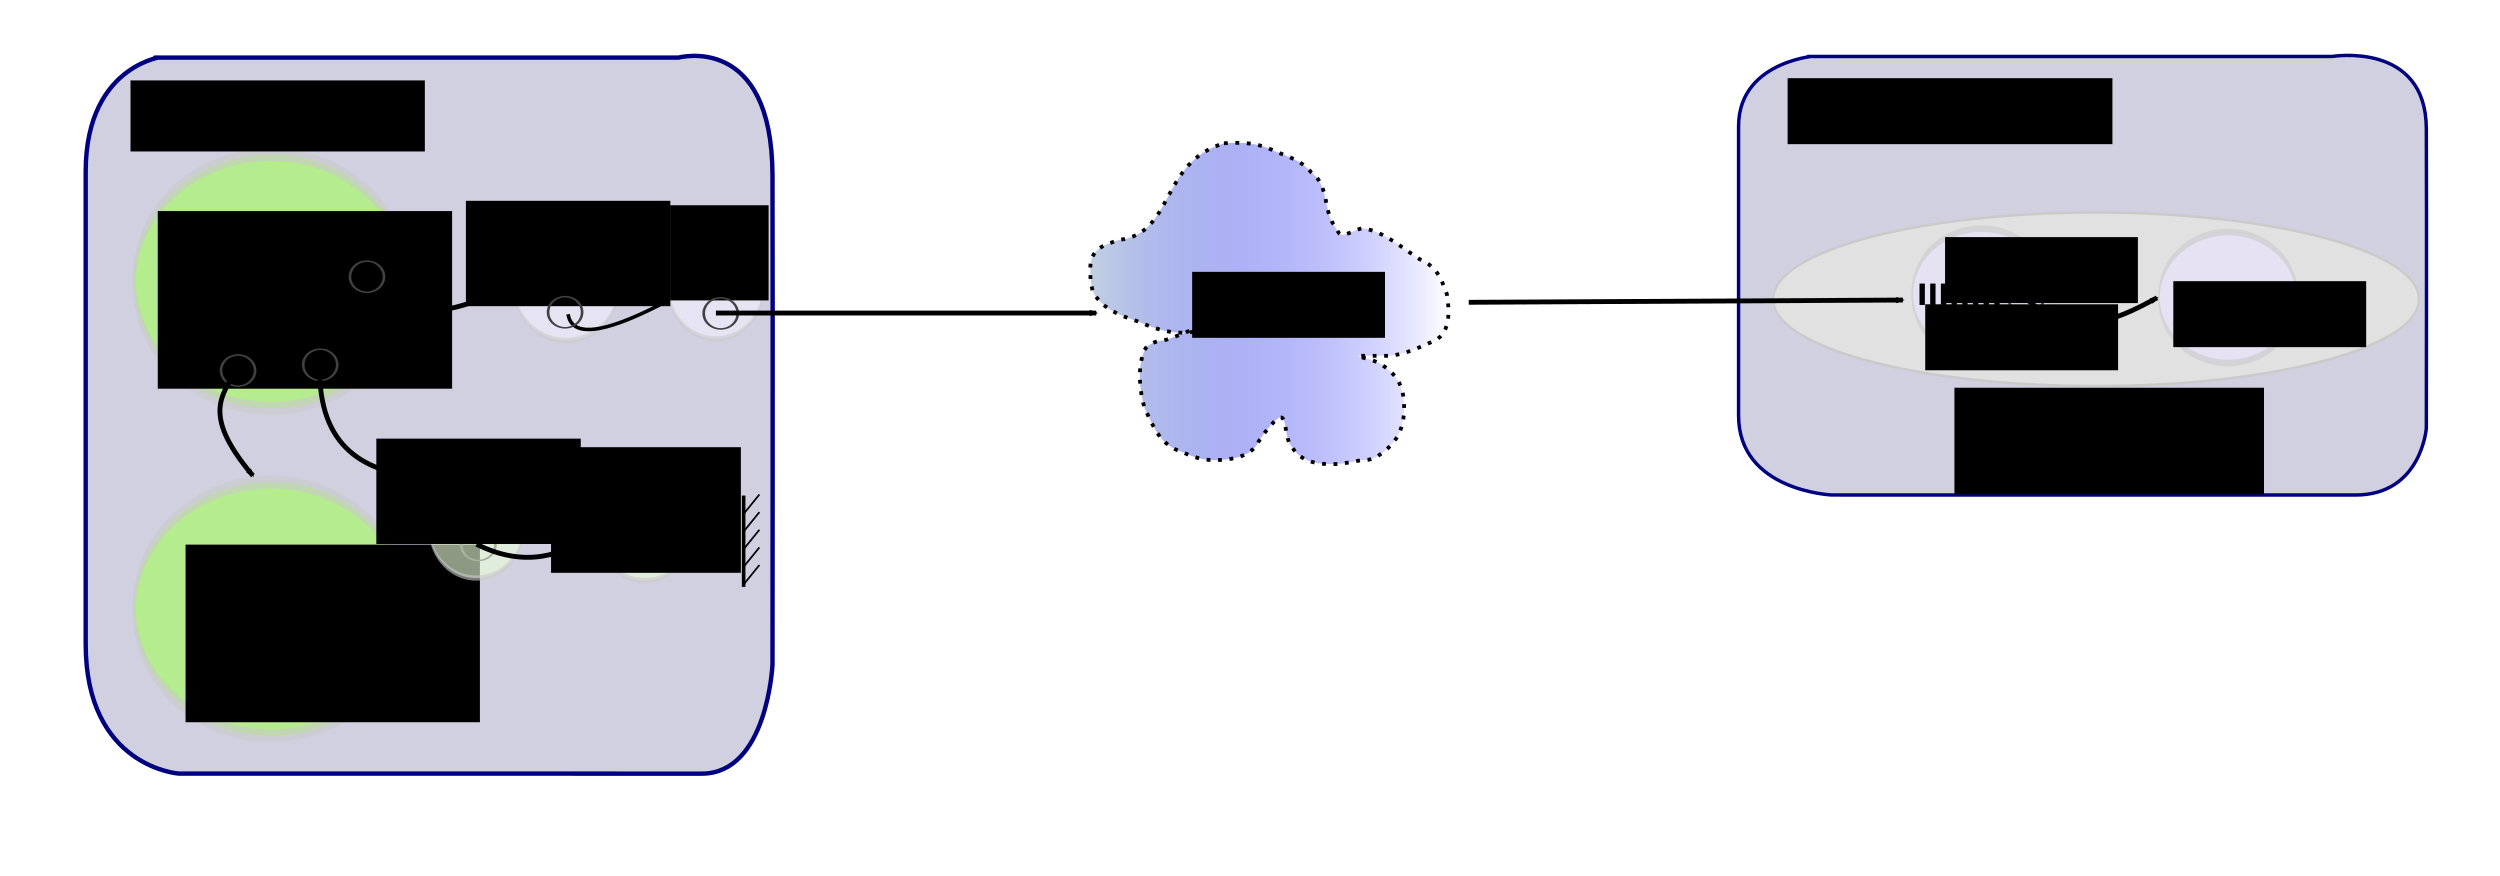<?xml version="1.0" encoding="UTF-8" standalone="no"?>
<!-- Created with Inkscape (http://www.inkscape.org/) -->
<svg
   xmlns:dc="http://purl.org/dc/elements/1.1/"
   xmlns:cc="http://web.resource.org/cc/"
   xmlns:rdf="http://www.w3.org/1999/02/22-rdf-syntax-ns#"
   xmlns:svg="http://www.w3.org/2000/svg"
   xmlns="http://www.w3.org/2000/svg"
   xmlns:xlink="http://www.w3.org/1999/xlink"
   xmlns:sodipodi="http://sodipodi.sourceforge.net/DTD/sodipodi-0.dtd"
   xmlns:inkscape="http://www.inkscape.org/namespaces/inkscape"
   version="1.0"
   width="696.692"
   height="244.144"
   id="svg2"
   sodipodi:version="0.32"
   inkscape:version="0.45.1"
   inkscape:output_extension="org.inkscape.output.svg.inkscape"
   sodipodi:docbase="/auto/sea/u/sea/0/user/vjuresch/workspace/ProActive/doc-src/images"
   sodipodi:docname="automaticContinuation2.svg"
   inkscape:export-filename="/auto/sea/u/sea/0/user/vjuresch/workspace/ProActive/doc-src/images/automaticContinuation2.png"
   inkscape:export-xdpi="90"
   inkscape:export-ydpi="90">
  <sodipodi:namedview
     inkscape:window-height="938"
     inkscape:window-width="1272"
     inkscape:pageshadow="2"
     inkscape:pageopacity="0.0"
     guidetolerance="10.0"
     gridtolerance="10.0"
     objecttolerance="10.0"
     borderopacity="1.0"
     bordercolor="#666666"
     pagecolor="#ffffff"
     id="base"
     inkscape:zoom="5.6568544"
     inkscape:cx="161.1474"
     inkscape:cy="76.363928"
     inkscape:window-x="0"
     inkscape:window-y="0"
     inkscape:current-layer="svg2"
     height="188px"
     width="679.622px" />
  <defs
     id="defs4">
    <marker
       inkscape:stockid="Arrow2Mstart"
       orient="auto"
       refY="0"
       refX="0"
       id="marker11057"
       style="overflow:visible">
      <path
         id="path10882"
         style="font-size:12px;fill-rule:evenodd;stroke-width:0.625;stroke-linejoin:round"
         d="M 8.719,4.034 L -2.207,0.016 L 8.719,-4.002 C 6.973,-1.63 6.983,1.616 8.719,4.034 z "
         transform="scale(0.6,0.6)" />
    </marker>
    <marker
       inkscape:stockid="Arrow1Lstart"
       orient="auto"
       refY="0"
       refX="0"
       id="marker11054"
       style="overflow:visible">
      <path
         id="path10858"
         d="M 0,0 L 5,-5 L -12.5,0 L 5,5 L 0,0 z "
         style="fill-rule:evenodd;stroke:#000000;stroke-width:1pt;marker-start:none"
         transform="matrix(0.8,0,0,0.8,10,0)" />
    </marker>
    <marker
       inkscape:stockid="Arrow1Lend"
       orient="auto"
       refY="0"
       refX="0"
       id="marker11051"
       style="overflow:visible">
      <path
         id="path10861"
         d="M 0,0 L 5,-5 L -12.5,0 L 5,5 L 0,0 z "
         style="fill-rule:evenodd;stroke:#000000;stroke-width:1pt;marker-start:none"
         transform="matrix(-0.8,0,0,-0.8,-10,0)" />
    </marker>
    <marker
       refX="0"
       refY="0"
       orient="auto"
       style="overflow:visible"
       id="Arrow1Lend">
      <path
         d="M 0,0 L 5,-5 L -12.5,0 L 5,5 L 0,0 z "
         transform="matrix(-0.8,0,0,-0.8,-10,0)"
         style="fill-rule:evenodd;stroke:#000000;stroke-width:1pt;marker-start:none"
         id="path7152" />
    </marker>
    <marker
       refX="0"
       refY="0"
       orient="auto"
       style="overflow:visible"
       id="Arrow1Lstart">
      <path
         d="M 0,0 L 5,-5 L -12.5,0 L 5,5 L 0,0 z "
         transform="matrix(0.8,0,0,0.8,10,0)"
         style="fill-rule:evenodd;stroke:#000000;stroke-width:1pt;marker-start:none"
         id="path7149" />
    </marker>
    <marker
       refX="0"
       refY="0"
       orient="auto"
       style="overflow:visible"
       id="Arrow2Mend">
      <path
         d="M 8.719,4.034 L -2.207,0.016 L 8.719,-4.002 C 6.973,-1.63 6.983,1.616 8.719,4.034 z "
         transform="scale(-0.6,-0.6)"
         style="font-size:12px;fill-rule:evenodd;stroke-width:0.625;stroke-linejoin:round"
         id="path7176" />
    </marker>
    <marker
       refX="0"
       refY="0"
       orient="auto"
       style="overflow:visible"
       id="Arrow2Mstart">
      <path
         d="M 8.719,4.034 L -2.207,0.016 L 8.719,-4.002 C 6.973,-1.63 6.983,1.616 8.719,4.034 z "
         transform="scale(0.6,0.6)"
         style="font-size:12px;fill-rule:evenodd;stroke-width:0.625;stroke-linejoin:round"
         id="path7173" />
    </marker>
    <linearGradient
       id="linearGradient19531">
      <stop
         style="stop-color:#7139db;stop-opacity:1"
         offset="0"
         id="stop19533" />
      <stop
         style="stop-color:#000000;stop-opacity:0"
         offset="1"
         id="stop19535" />
    </linearGradient>
    <linearGradient
       id="linearGradient19525">
      <stop
         style="stop-color:#475ad2;stop-opacity:1"
         offset="0"
         id="stop19527" />
      <stop
         style="stop-color:#f24a01;stop-opacity:0"
         offset="1"
         id="stop19529" />
    </linearGradient>
    <linearGradient
       id="linearGradient15288">
      <stop
         style="stop-color:#144483;stop-opacity:1"
         offset="0"
         id="stop15290" />
      <stop
         style="stop-color:#0000ff;stop-opacity:0"
         offset="1"
         id="stop15292" />
    </linearGradient>
    <linearGradient
       id="linearGradient15282">
      <stop
         style="stop-color:#144483;stop-opacity:1"
         offset="0"
         id="stop15284" />
      <stop
         style="stop-color:#0000ff;stop-opacity:0"
         offset="1"
         id="stop15286" />
    </linearGradient>
    <linearGradient
       id="linearGradient14285">
      <stop
         style="stop-color:#cbcbff;stop-opacity:1"
         offset="0"
         id="stop14287" />
      <stop
         style="stop-color:#0000dc;stop-opacity:0"
         offset="1"
         id="stop14289" />
    </linearGradient>
    <linearGradient
       id="linearGradient14279">
      <stop
         style="stop-color:#144483;stop-opacity:1"
         offset="0"
         id="stop14281" />
      <stop
         style="stop-color:#0000ff;stop-opacity:0"
         offset="1"
         id="stop14283" />
    </linearGradient>
    <linearGradient
       id="linearGradient12315">
      <stop
         style="stop-color:#0000dc;stop-opacity:1"
         offset="0"
         id="stop12317" />
      <stop
         style="stop-color:#0000dc;stop-opacity:0"
         offset="1"
         id="stop12319" />
    </linearGradient>
    <linearGradient
       id="linearGradient11338">
      <stop
         style="stop-color:#0000dc;stop-opacity:1"
         offset="0"
         id="stop11340" />
      <stop
         style="stop-color:#0000dc;stop-opacity:0"
         offset="1"
         id="stop11342" />
    </linearGradient>
    <linearGradient
       id="linearGradient9308">
      <stop
         style="stop-color:#c25e69;stop-opacity:1"
         offset="0"
         id="stop9310" />
      <stop
         style="stop-color:#0000dc;stop-opacity:0"
         offset="1"
         id="stop9312" />
    </linearGradient>
    <linearGradient
       id="linearGradient8331">
      <stop
         style="stop-color:#5e47eb;stop-opacity:1"
         offset="0"
         id="stop8333" />
      <stop
         style="stop-color:#ff7f2a;stop-opacity:0"
         offset="1"
         id="stop8335" />
    </linearGradient>
    <marker
       refX="0"
       refY="0"
       orient="auto"
       style="overflow:visible"
       id="Arrow2Lend">
      <path
         d="M 8.719,4.034 L -2.207,0.016 L 8.719,-4.002 C 6.973,-1.63 6.983,1.616 8.719,4.034 z "
         transform="matrix(-1.1,0,0,-1.1,-1.1,0)"
         style="font-size:12px;fill-rule:evenodd;stroke-width:0.625;stroke-linejoin:round"
         id="path7170" />
    </marker>
    <marker
       refX="0"
       refY="0"
       orient="auto"
       style="overflow:visible"
       id="Arrow2Lstart">
      <path
         d="M 8.719,4.034 L -2.207,0.016 L 8.719,-4.002 C 6.973,-1.63 6.983,1.616 8.719,4.034 z "
         transform="matrix(1.1,0,0,1.1,1.1,0)"
         style="font-size:12px;fill-rule:evenodd;stroke-width:0.625;stroke-linejoin:round"
         id="path7167" />
    </marker>
    <linearGradient
       id="linearGradient3134">
      <stop
         style="stop-color:#c3d1e2;stop-opacity:1;"
         offset="0"
         id="stop3136" />
      <stop
         style="stop-color:#0000ff;stop-opacity:0"
         offset="1"
         id="stop3138" />
    </linearGradient>
    <linearGradient
       x1="133.786"
       y1="179.505"
       x2="357.643"
       y2="179.505"
       id="linearGradient9369"
       xlink:href="#linearGradient9308"
       gradientUnits="userSpaceOnUse"
       gradientTransform="matrix(0.453,0,0,0.515,497.911,179.739)"
       spreadMethod="pad" />
    <linearGradient
       x1="275.764"
       y1="926.648"
       x2="518.521"
       y2="926.648"
       id="linearGradient9371"
       xlink:href="#linearGradient9308"
       gradientUnits="userSpaceOnUse"
       gradientTransform="matrix(0.453,0,0,0.515,429.317,-204.696)" />
    <linearGradient
       x1="133.786"
       y1="179.505"
       x2="357.643"
       y2="179.505"
       id="linearGradient9374"
       xlink:href="#linearGradient9308"
       gradientUnits="userSpaceOnUse"
       gradientTransform="matrix(0.453,0,0,0.515,491.398,16.982)"
       spreadMethod="pad" />
    <linearGradient
       x1="461.479"
       y1="709.505"
       x2="704.236"
       y2="709.505"
       id="linearGradient9376"
       xlink:href="#linearGradient9308"
       gradientUnits="userSpaceOnUse"
       gradientTransform="matrix(0.453,0,0,0.515,338.678,-255.724)" />
    <linearGradient
       x1="133.786"
       y1="179.505"
       x2="357.643"
       y2="179.505"
       id="linearGradient9379"
       xlink:href="#linearGradient9308"
       gradientUnits="userSpaceOnUse"
       gradientTransform="matrix(0.453,0,0,0.515,499.962,345.499)"
       spreadMethod="pad" />
    <linearGradient
       x1="50.05"
       y1="712.362"
       x2="292.807"
       y2="712.362"
       id="linearGradient9381"
       xlink:href="#linearGradient9308"
       gradientUnits="userSpaceOnUse"
       gradientTransform="matrix(0.453,0,0,0.515,533.612,71.322)" />
    <linearGradient
       x1="232.907"
       y1="443.791"
       x2="475.664"
       y2="443.791"
       id="linearGradient9384"
       xlink:href="#linearGradient8331"
       gradientUnits="userSpaceOnUse"
       gradientTransform="matrix(0.453,0,0,0.515,179.281,71.292)" />
    <linearGradient
       x1="133.786"
       y1="179.505"
       x2="357.643"
       y2="179.505"
       id="linearGradient9387"
       xlink:href="#linearGradient3134"
       gradientUnits="userSpaceOnUse"
       gradientTransform="matrix(0.453,0,0,0.515,23.932,80.577)" />
    <linearGradient
       x1="133.786"
       y1="179.505"
       x2="357.643"
       y2="179.505"
       id="linearGradient9390"
       xlink:href="#linearGradient3134"
       gradientUnits="userSpaceOnUse"
       gradientTransform="matrix(0.453,0,0,0.515,29.528,279.842)" />
    <linearGradient
       x1="119.957"
       y1="201.511"
       x2="230.515"
       y2="201.511"
       id="linearGradient11344"
       xlink:href="#linearGradient11338"
       gradientUnits="userSpaceOnUse"
       gradientTransform="translate(-40,-28.571)" />
    <linearGradient
       x1="85.553"
       y1="372.204"
       x2="196.111"
       y2="372.204"
       id="linearGradient12321"
       xlink:href="#linearGradient12315"
       gradientUnits="userSpaceOnUse" />
    <linearGradient
       x1="133.786"
       y1="179.505"
       x2="357.643"
       y2="179.505"
       id="linearGradient15346"
       xlink:href="#linearGradient15288"
       gradientUnits="userSpaceOnUse"
       gradientTransform="matrix(0.759,0,0,1.092,140.682,202.213)"
       spreadMethod="pad" />
    <linearGradient
       x1="119.957"
       y1="201.511"
       x2="230.515"
       y2="201.511"
       id="linearGradient15348"
       xlink:href="#linearGradient14285"
       gradientUnits="userSpaceOnUse"
       gradientTransform="matrix(1.677,0,0,2.123,33.497,-29.496)" />
    <linearGradient
       x1="133.786"
       y1="179.505"
       x2="357.643"
       y2="179.505"
       id="linearGradient15350"
       xlink:href="#linearGradient14279"
       gradientUnits="userSpaceOnUse"
       gradientTransform="matrix(0.623,0,0,0.845,195.419,-44.791)"
       spreadMethod="pad" />
    <linearGradient
       x1="119.957"
       y1="201.511"
       x2="230.515"
       y2="201.511"
       id="linearGradient15352"
       xlink:href="#linearGradient14285"
       gradientUnits="userSpaceOnUse"
       gradientTransform="matrix(1.375,0,0,1.642,107.49,-224.001)" />
    <linearGradient
       x1="133.786"
       y1="179.505"
       x2="357.643"
       y2="179.505"
       id="linearGradient17443"
       xlink:href="#linearGradient15288"
       gradientUnits="userSpaceOnUse"
       gradientTransform="matrix(0.759,0,0,1.092,140.682,202.213)"
       spreadMethod="pad" />
    <linearGradient
       x1="119.957"
       y1="201.511"
       x2="230.515"
       y2="201.511"
       id="linearGradient17445"
       xlink:href="#linearGradient14285"
       gradientUnits="userSpaceOnUse"
       gradientTransform="matrix(1.677,0,0,2.123,33.497,-29.496)" />
    <linearGradient
       x1="133.786"
       y1="179.505"
       x2="357.643"
       y2="179.505"
       id="linearGradient17447"
       xlink:href="#linearGradient14279"
       gradientUnits="userSpaceOnUse"
       gradientTransform="matrix(0.623,0,0,0.845,195.419,-44.791)"
       spreadMethod="pad" />
    <linearGradient
       x1="119.957"
       y1="201.511"
       x2="230.515"
       y2="201.511"
       id="linearGradient17449"
       xlink:href="#linearGradient14285"
       gradientUnits="userSpaceOnUse"
       gradientTransform="matrix(1.375,0,0,1.642,107.49,-224.001)" />
    <linearGradient
       x1="133.786"
       y1="179.505"
       x2="357.643"
       y2="179.505"
       id="linearGradient17477"
       xlink:href="#linearGradient15288"
       gradientUnits="userSpaceOnUse"
       gradientTransform="matrix(0.759,0,0,1.092,140.682,202.213)"
       spreadMethod="pad" />
    <linearGradient
       x1="119.957"
       y1="201.511"
       x2="230.515"
       y2="201.511"
       id="linearGradient17479"
       xlink:href="#linearGradient14285"
       gradientUnits="userSpaceOnUse"
       gradientTransform="matrix(1.677,0,0,2.123,33.497,-29.496)" />
    <linearGradient
       x1="133.786"
       y1="179.505"
       x2="357.643"
       y2="179.505"
       id="linearGradient17481"
       xlink:href="#linearGradient14279"
       gradientUnits="userSpaceOnUse"
       gradientTransform="matrix(0.623,0,0,0.845,195.419,-44.791)"
       spreadMethod="pad" />
    <linearGradient
       x1="119.957"
       y1="201.511"
       x2="230.515"
       y2="201.511"
       id="linearGradient17483"
       xlink:href="#linearGradient14285"
       gradientUnits="userSpaceOnUse"
       gradientTransform="matrix(1.375,0,0,1.642,107.49,-224.001)" />
    <linearGradient
       x1="133.786"
       y1="179.505"
       x2="357.643"
       y2="179.505"
       id="linearGradient18480"
       xlink:href="#linearGradient15288"
       gradientUnits="userSpaceOnUse"
       gradientTransform="matrix(0.759,0,0,1.092,140.682,202.213)"
       spreadMethod="pad" />
    <linearGradient
       x1="119.957"
       y1="201.511"
       x2="230.515"
       y2="201.511"
       id="linearGradient18482"
       xlink:href="#linearGradient14285"
       gradientUnits="userSpaceOnUse"
       gradientTransform="matrix(1.677,0,0,2.123,33.497,-29.496)" />
    <linearGradient
       x1="133.786"
       y1="179.505"
       x2="357.643"
       y2="179.505"
       id="linearGradient18484"
       xlink:href="#linearGradient14279"
       gradientUnits="userSpaceOnUse"
       gradientTransform="matrix(0.623,0,0,0.845,195.419,-44.791)"
       spreadMethod="pad" />
    <linearGradient
       x1="119.957"
       y1="201.511"
       x2="230.515"
       y2="201.511"
       id="linearGradient18486"
       xlink:href="#linearGradient14285"
       gradientUnits="userSpaceOnUse"
       gradientTransform="matrix(1.375,0,0,1.642,107.49,-224.001)" />
    <linearGradient
       x1="133.786"
       y1="179.505"
       x2="357.643"
       y2="179.505"
       id="linearGradient18514"
       xlink:href="#linearGradient15288"
       gradientUnits="userSpaceOnUse"
       gradientTransform="matrix(0.759,0,0,1.092,140.682,202.213)"
       spreadMethod="pad" />
    <linearGradient
       x1="119.957"
       y1="201.511"
       x2="230.515"
       y2="201.511"
       id="linearGradient18516"
       xlink:href="#linearGradient14285"
       gradientUnits="userSpaceOnUse"
       gradientTransform="matrix(1.677,0,0,2.123,33.497,-29.496)" />
    <linearGradient
       x1="133.786"
       y1="179.505"
       x2="357.643"
       y2="179.505"
       id="linearGradient18518"
       xlink:href="#linearGradient14279"
       gradientUnits="userSpaceOnUse"
       gradientTransform="matrix(0.623,0,0,0.845,195.419,-44.791)"
       spreadMethod="pad" />
    <linearGradient
       x1="119.957"
       y1="201.511"
       x2="230.515"
       y2="201.511"
       id="linearGradient18520"
       xlink:href="#linearGradient14285"
       gradientUnits="userSpaceOnUse"
       gradientTransform="matrix(1.375,0,0,1.642,107.49,-224.001)" />
    <linearGradient
       x1="133.786"
       y1="179.505"
       x2="357.643"
       y2="179.505"
       id="linearGradient18548"
       xlink:href="#linearGradient15288"
       gradientUnits="userSpaceOnUse"
       gradientTransform="matrix(0.759,0,0,1.092,140.682,202.213)"
       spreadMethod="pad" />
    <linearGradient
       x1="119.957"
       y1="201.511"
       x2="230.515"
       y2="201.511"
       id="linearGradient18550"
       xlink:href="#linearGradient14285"
       gradientUnits="userSpaceOnUse"
       gradientTransform="matrix(1.677,0,0,2.123,33.497,-29.496)" />
    <linearGradient
       x1="133.786"
       y1="179.505"
       x2="357.643"
       y2="179.505"
       id="linearGradient18552"
       xlink:href="#linearGradient14279"
       gradientUnits="userSpaceOnUse"
       gradientTransform="matrix(0.623,0,0,0.845,195.419,-44.791)"
       spreadMethod="pad" />
    <linearGradient
       x1="119.957"
       y1="201.511"
       x2="230.515"
       y2="201.511"
       id="linearGradient18554"
       xlink:href="#linearGradient14285"
       gradientUnits="userSpaceOnUse"
       gradientTransform="matrix(1.375,0,0,1.642,107.49,-224.001)" />
    <linearGradient
       x1="284.487"
       y1="299.641"
       x2="395.045"
       y2="299.641"
       id="linearGradient19537"
       xlink:href="#linearGradient19531"
       gradientUnits="userSpaceOnUse" />
    <linearGradient
       inkscape:collect="always"
       xlink:href="#linearGradient3134"
       id="linearGradient5697"
       gradientUnits="userSpaceOnUse"
       gradientTransform="translate(4.243,2.7728426e-7)"
       x1="299.87"
       y1="248.829"
       x2="400.77"
       y2="248.829" />
    <linearGradient
       inkscape:collect="always"
       xlink:href="#linearGradient3134"
       id="linearGradient2939"
       gradientUnits="userSpaceOnUse"
       gradientTransform="translate(4.243,2.7728426e-7)"
       x1="299.87"
       y1="248.829"
       x2="400.77"
       y2="248.829" />
  </defs>
  <g
     id="g14180"
     transform="matrix(1.048,0,0,1.078,76.802,-240.189)" />
  <g
     id="g2850"
     transform="translate(12.213,-1.324)">
    <g
       transform="translate(4.243,-4.243)"
       id="g11042">
      <path
         sodipodi:type="arc"
         style="fill:none;fill-opacity:1;fill-rule:evenodd;stroke:#414141;stroke-width:1;stroke-linecap:butt;stroke-linejoin:miter;stroke-miterlimit:4;stroke-dasharray:none;stroke-dashoffset:0;stroke-opacity:1"
         id="path7201"
         sodipodi:cx="106.06602"
         sodipodi:cy="109.19259"
         sodipodi:rx="6.3639607"
         sodipodi:ry="9.8994951"
         d="M 112.43 109.193 A 6.364 9.899 0 1 1  99.702,109.193 A 6.364 9.899 0 1 1  112.43 109.193 z"
         transform="matrix(0.745,0,0,0.438,-22.536,103.309)" />
      <g
         id="g5700"
         transform="translate(-17.278,-107.769)">
        <path
           style="fill:#d0d0e0;fill-opacity:1;fill-rule:evenodd;stroke:#000080;stroke-width:0.962px;stroke-linecap:butt;stroke-linejoin:round;stroke-opacity:1"
           d="M 504.658,129.07 L 650.741,129.07 C 650.741,129.07 676.875,124.747 676.984,149.185 C 677.093,173.832 676.984,232.657 676.984,232.657 C 676.984,232.657 675.597,251.286 657.246,251.286 C 638.895,251.286 511.267,251.273 511.267,251.273 C 511.267,251.273 485.32,250.181 485.32,229.153 C 485.32,208.124 485.32,167.821 485.32,148.545 C 485.32,129.269 509.697,128.983 504.658,129.07 z "
           id="path5136"
           sodipodi:nodetypes="ccscscssc" />
        <path
           transform="matrix(0.659,0,0,0.898,212.156,218.185)"
           d="M 702.157 -23.884 A 136.472 26.87 0 1 1  429.214,-23.884 A 136.472 26.87 0 1 1  702.157 -23.884 z"
           sodipodi:ry="26.870056"
           sodipodi:rx="136.4716"
           sodipodi:cy="-23.884352"
           sodipodi:cx="565.68542"
           id="path3347"
           style="opacity:1;fill:#e1e1e1;fill-opacity:1;fill-rule:evenodd;stroke:#cacaca;stroke-width:0.8;stroke-linecap:butt;stroke-linejoin:miter;stroke-miterlimit:4;stroke-dasharray:none;stroke-dashoffset:0;stroke-opacity:1"
           sodipodi:type="arc" />
        <path
           transform="matrix(0.491,0,0,1.855,577.335,-80.625)"
           d="M 129.749 149.259 A 39.318 9.829 0 1 1  51.113,149.259 A 39.318 9.829 0 1 1  129.749 149.259 z"
           sodipodi:ry="9.829464"
           sodipodi:rx="39.317856"
           sodipodi:cy="149.25879"
           sodipodi:cx="90.431068"
           id="path3997"
           style="opacity:0.6;fill:#ebe3ff;fill-opacity:1;fill-rule:evenodd;stroke:#cacaca;stroke-width:1;stroke-linejoin:round;stroke-miterlimit:4;stroke-dasharray:none;stroke-dashoffset:0;stroke-opacity:1"
           sodipodi:type="arc" />
        <path
           sodipodi:nodetypes="cc"
           inkscape:connector-type="polyline"
           id="path8046"
           d="M 410.122,197.581 L 531.108,196.952"
           style="fill:none;fill-rule:evenodd;stroke:#000000;stroke-width:1.355px;stroke-linecap:butt;stroke-linejoin:miter;marker-end:url(#Arrow2Mend);stroke-opacity:1;display:inline" />
        <flowRoot
           transform="translate(315.854,177.961)"
           id="flowRoot15282"
           xml:space="preserve"><flowRegion
             id="flowRegion15284"><rect
               y="13.733"
               x="290.621"
               height="18.385"
               width="53.74"
               id="rect15286" /></flowRegion><flowPara
             style="font-size:10px;font-family:Aharoni CLM"
             id="flowPara15288">Worker</flowPara></flowRoot>        <flowRoot
           transform="translate(208.374,121.392)"
           id="flowRoot15290"
           xml:space="preserve"><flowRegion
             id="flowRegion15292"><rect
               y="13.733"
               x="290.621"
               height="18.385"
               width="90.51"
               id="rect15294" /></flowRegion><flowPara
             style="font-family:Aharoni CLM"
             id="flowPara15296">Remote Node</flowPara></flowRoot>        <flowRoot
           transform="translate(254.86,207.659)"
           id="flowRoot15306"
           xml:space="preserve"
           style="text-align:center;text-anchor:middle"><flowRegion
             id="flowRegion15308"><rect
               y="13.733"
               x="290.621"
               height="29.698"
               width="86.267"
               id="rect15310"
               style="text-align:center;text-anchor:middle" /></flowRegion><flowPara
             style="text-align:center;text-anchor:middle;font-family:Aharoni CLM"
             id="flowPara15312">Worker Active</flowPara><flowPara
             style="text-align:center;text-anchor:middle;font-family:Aharoni CLM"
             id="flowPara6647">Object</flowPara></flowRoot>        <path
           transform="matrix(0.491,0,0,1.855,508.597,-81.59)"
           d="M 129.749 149.259 A 39.318 9.829 0 1 1  51.113,149.259 A 39.318 9.829 0 1 1  129.749 149.259 z"
           sodipodi:ry="9.829464"
           sodipodi:rx="39.317856"
           sodipodi:cy="149.25879"
           sodipodi:cx="90.431068"
           id="path4354"
           style="opacity:0.6;fill:#ebe3ff;fill-opacity:1;fill-rule:evenodd;stroke:#cacaca;stroke-width:1;stroke-linejoin:round;stroke-miterlimit:4;stroke-dasharray:none;stroke-dashoffset:0;stroke-opacity:1"
           sodipodi:type="arc" />
        <path
           transform="matrix(0.745,0,0,0.438,486.421,148.954)"
           d="M 112.43 109.193 A 6.364 9.899 0 1 1  99.702,109.193 A 6.364 9.899 0 1 1  112.43 109.193 z"
           sodipodi:ry="9.8994951"
           sodipodi:rx="6.3639607"
           sodipodi:cy="109.19259"
           sodipodi:cx="106.06602"
           id="path18365"
           style="opacity:1;fill:none;fill-opacity:1;fill-rule:evenodd;stroke:#414141;stroke-width:1;stroke-linecap:butt;stroke-linejoin:miter;stroke-miterlimit:4;stroke-dasharray:none;stroke-dashoffset:0;stroke-opacity:1"
           sodipodi:type="arc" />
        <path
           id="path3966"
           d="M 535.146,195.339 L 559.598,195.339"
           style="fill:none;fill-rule:evenodd;stroke:#000000;stroke-width:5.955;stroke-linecap:butt;stroke-linejoin:miter;stroke-miterlimit:4;stroke-dasharray:1.489, 1.489;stroke-dashoffset:14.292;stroke-opacity:1" />
        <path
           sodipodi:nodetypes="cc"
           inkscape:connector-type="polyline"
           id="path6024"
           d="M 565.332,196.379 C 577.534,208.199 589.736,203.042 601.938,196.317"
           style="fill:none;fill-rule:evenodd;stroke:#000000;stroke-width:1.355px;stroke-linecap:butt;stroke-linejoin:miter;marker-end:url(#Arrow2Mend);stroke-opacity:1;display:inline" />
        <flowRoot
           transform="translate(252.243,165.682)"
           id="flowRoot4356"
           xml:space="preserve"><flowRegion
             id="flowRegion4358"><rect
               y="13.733"
               x="290.621"
               height="18.385"
               width="53.74"
               id="rect4360" /></flowRegion><flowPara
             style="font-size:10px;font-family:Aharoni CLM"
             id="flowPara4362">Body</flowPara><flowPara
             id="flowPara4364"
             style="font-size:10px;font-family:Aharoni CLM" /></flowRoot>        <flowRoot
           transform="translate(246.72,184.402)"
           id="flowRoot4366"
           xml:space="preserve"><flowRegion
             id="flowRegion4368"><rect
               y="13.733"
               x="290.621"
               height="18.385"
               width="53.74"
               id="rect4370" /></flowRegion><flowPara
             style="font-size:10px;font-family:Aharoni CLM"
             id="flowPara4372">Queue</flowPara><flowPara
             id="flowPara4374"
             style="font-size:10px;font-family:Aharoni CLM" /></flowRoot>      </g>
      <g
         id="g5690"
         transform="translate(-17.278,-158.681)">
        <path
           sodipodi:nodetypes="ccccscccccscccsccccccccsscccccc"
           id="path4659"
           d="M 341.91,204.179 C 346.979,203.88 351.431,203.967 355.952,206.333 C 360.191,208.115 363.181,208.741 366.214,212.256 C 369.915,214.937 369.963,219.4 371.074,223.563 C 371.763,226.31 372.96,227.323 373.775,228.948 C 374.834,231.059 378.428,227.871 380.796,227.871 C 386.776,228.903 391.469,233.345 396.458,236.486 C 401.258,238.603 402.329,241.628 404.019,246.178 C 404.744,250.553 405.186,256.739 400.779,259.101 C 396.672,260.895 392.356,263.129 387.817,263.409 C 385.116,263.409 382.416,263.409 379.716,263.409 C 377.375,263.409 384.542,264.451 386.197,266.101 C 390.756,269.207 392.067,272.553 392.138,277.947 C 392.037,283.36 390.494,287.033 386.197,290.332 C 384.192,291.831 383.336,292.485 380.256,292.485 C 379.847,292.485 375.38,293.562 373.235,293.562 C 368.52,293.788 363.32,293.139 360.813,288.716 C 358.248,286.033 360.013,277.505 355.952,281.716 C 354.027,283.636 351.985,286.396 351.091,288.178 C 348.59,291.82 343.318,292.45 339.21,292.485 C 336.15,292.485 333.102,291.595 330.568,290.332 C 324.061,288.329 322.435,283.476 319.767,277.947 C 318.37,273.039 317.736,266.656 319.767,261.794 C 320.577,260.178 323.262,259.101 325.167,259.101 C 325.55,259.101 330.298,257.351 331.108,256.947 C 334.058,255.477 335.634,256.947 330.568,256.947 C 326.034,257.135 321.734,255.434 317.606,253.717 C 312.826,252.109 308.604,250.565 305.724,246.178 C 304.906,244.546 304.644,242.234 304.644,239.178 C 304.715,233.507 308.25,232.61 312.746,231.102 C 328.194,229.201 323.904,209.616 341.91,204.179 z "
           style="fill:url(#linearGradient2939);fill-opacity:1;fill-rule:evenodd;stroke:#000000;stroke-width:1.063;stroke-linecap:butt;stroke-linejoin:miter;stroke-miterlimit:4;stroke-dasharray:1.063, 2.126;stroke-dashoffset:0;stroke-opacity:1" />
        <flowRoot
           xml:space="preserve"
           id="flowRoot15258"
           transform="translate(42.426,226.274)"><flowRegion
             id="flowRegion15260"><rect
               id="rect15262"
               width="53.74"
               height="18.385"
               x="290.621"
               y="13.733" /></flowRegion><flowPara
             id="flowPara15264"
             style="font-family:Aharoni CLM">Network</flowPara></flowRoot>      </g>
      <path
         sodipodi:nodetypes="ccscscssc"
         id="path5052"
         d="M 26.734,21.62 L 172.614,21.62 C 172.614,21.62 198.712,14.562 198.821,54.463 C 198.93,94.704 198.821,190.749 198.821,190.749 C 198.821,190.749 197.435,221.165 179.11,221.165 C 160.784,221.165 33.334,221.144 33.334,221.144 C 33.334,221.144 7.422,219.36 7.422,185.027 C 7.422,150.694 7.422,84.89 7.422,53.418 C 7.422,21.946 31.766,21.479 26.734,21.62 z "
         style="fill:#d0d0e0;fill-opacity:1;fill-rule:evenodd;stroke:#000080;stroke-width:1.228px;stroke-linecap:butt;stroke-linejoin:round;stroke-opacity:1" />
      <path
         transform="matrix(0.969,0,0,3.597,-28.602,-452.898)"
         d="M 129.749 149.259 A 39.318 9.829 0 1 1  51.113,149.259 A 39.318 9.829 0 1 1  129.749 149.259 z"
         sodipodi:ry="9.829464"
         sodipodi:rx="39.317856"
         sodipodi:cy="149.25879"
         sodipodi:cx="90.431068"
         id="path5070"
         style="opacity:0.6;fill:#a4ff55;fill-opacity:1;fill-rule:evenodd;stroke:#cacaca;stroke-width:1;stroke-linejoin:round;stroke-miterlimit:4;stroke-dasharray:none;stroke-dashoffset:0;stroke-opacity:1"
         sodipodi:type="arc" />
      <path
         transform="matrix(0.334,0,0,1.439,152.811,-128.928)"
         d="M 129.749 149.259 A 39.318 9.829 0 1 1  51.113,149.259 A 39.318 9.829 0 1 1  129.749 149.259 z"
         sodipodi:ry="9.829464"
         sodipodi:rx="39.317856"
         sodipodi:cy="149.25879"
         sodipodi:cx="90.431068"
         id="path2923"
         style="opacity:0.6;fill:#f5f1ff;fill-opacity:1;fill-rule:evenodd;stroke:#cacaca;stroke-width:1;stroke-linejoin:round;stroke-miterlimit:4;stroke-dasharray:none;stroke-dashoffset:0;stroke-opacity:1"
         sodipodi:type="arc" />
      <path
         style="fill:none;fill-rule:evenodd;stroke:#000000;stroke-width:1.355px;stroke-linecap:butt;stroke-linejoin:miter;marker-end:url(#Arrow2Mend);stroke-opacity:1;display:inline"
         d="M 86.646,82.925 C 94.929,98.125 112.844,91.765 126.662,84.824"
         id="path6020"
         inkscape:connector-type="polyline"
         sodipodi:nodetypes="cc"
         inkscape:connection-start="#path17354"
         inkscape:connection-end="#path2308" />
      <flowRoot
         xml:space="preserve"
         id="flowRoot15232"
         transform="matrix(0.679,0,0,0.672,54.098,21.702)"
         style="font-size:14.803px;text-align:center;text-anchor:middle"><flowRegion
           id="flowRegion15234"><rect
             id="rect15236"
             width="40.423"
             height="39.465"
             x="171.12"
             y="61.109"
             style="font-size:14.803px;text-align:center;text-anchor:middle" /></flowRegion><flowPara
           id="flowPara15238"
           style="font-size:14.803px;text-align:center;text-anchor:middle;font-family:Aharoni CLM">Body</flowPara><flowPara
           style="font-size:14.803px;text-align:center;text-anchor:middle;font-family:Aharoni CLM"
           id="flowPara7205">Proxy</flowPara></flowRoot>      <flowRoot
         xml:space="preserve"
         id="flowRoot15240"
         style="font-size:12px"
         transform="translate(38.119,155.31)"><flowRegion
           id="flowRegion15242"><rect
             id="rect15244"
             width="82.024"
             height="49.497"
             x="-10.607"
             y="-90.919"
             style="font-size:12px" /></flowRegion><flowPara
           id="flowPara15248"
           style="font-family:Aharoni CLM">Referencing</flowPara><flowPara
           style="font-family:Aharoni CLM"
           id="flowPara15324">Object <flowSpan
   id="flowSpan11138"
   style="font-weight:bold">A</flowSpan></flowPara><flowPara
           style="font-family:Aharoni CLM"
           id="flowPara15314" /></flowRoot>      <flowRoot
         xml:space="preserve"
         id="flowRoot15298"
         transform="translate(-270.706,14.244)"><flowRegion
           id="flowRegion15300"><rect
             id="rect15302"
             width="82.024"
             height="19.799"
             x="290.621"
             y="13.733" /></flowRegion><flowPara
           id="flowPara15304"
           style="font-family:Aharoni CLM">Node</flowPara></flowRoot>      <path
         sodipodi:type="arc"
         style="fill:none;fill-opacity:1;fill-rule:evenodd;stroke:#414141;stroke-width:1;stroke-linecap:butt;stroke-linejoin:miter;stroke-miterlimit:4;stroke-dasharray:none;stroke-dashoffset:0;stroke-opacity:1"
         id="path17354"
         sodipodi:cx="106.06602"
         sodipodi:cy="109.19259"
         sodipodi:rx="6.3639607"
         sodipodi:ry="9.8994951"
         d="M 112.43 109.193 A 6.364 9.899 0 1 1  99.702,109.193 A 6.364 9.899 0 1 1  112.43 109.193 z"
         transform="matrix(0.745,0,0,0.438,6.794,34.858)" />
      <path
         transform="matrix(0.369,0,0,1.508,107.983,-139.452)"
         d="M 129.749 149.259 A 39.318 9.829 0 1 1  51.113,149.259 A 39.318 9.829 0 1 1  129.749 149.259 z"
         sodipodi:ry="9.829464"
         sodipodi:rx="39.317856"
         sodipodi:cy="149.25879"
         sodipodi:cx="90.431068"
         id="path2308"
         style="opacity:0.6;fill:#f5f1ff;fill-opacity:1;fill-rule:evenodd;stroke:#cacaca;stroke-width:1;stroke-linejoin:round;stroke-miterlimit:4;stroke-dasharray:none;stroke-dashoffset:0;stroke-opacity:1"
         sodipodi:type="arc" />
      <flowRoot
         xml:space="preserve"
         id="flowRoot2310"
         transform="matrix(0.751,0,0,0.704,-15.131,18.507)"
         style="font-size:13.75px;text-align:center;text-anchor:middle"><flowRegion
           id="flowRegion2312"><rect
             id="rect2314"
             width="75.856"
             height="41.704"
             x="171.12"
             y="61.109"
             style="font-size:13.75px;text-align:center;text-anchor:middle" /></flowRegion><flowPara
           id="flowPara2316"
           style="font-size:13.75px;text-align:center;text-anchor:middle;font-family:Aharoni CLM">Worker</flowPara><flowPara
           id="flowPara7023"
           style="font-size:13.75px;text-align:center;text-anchor:middle;font-family:Aharoni CLM">Stub</flowPara></flowRoot>      <path
         style="fill:none;fill-rule:evenodd;stroke:#000000;stroke-width:1px;stroke-linecap:butt;stroke-linejoin:miter;marker-end:url(#Arrow2Mend);stroke-opacity:1;display:inline"
         d="M 141.854,93.14 C 143.287,102.173 159.195,94.832 169.703,89.344"
         id="path2318"
         inkscape:connector-type="polyline"
         inkscape:connection-end="#path2923"
         inkscape:connection-start="#path3325"
         sodipodi:nodetypes="cc" />
      <path
         sodipodi:type="arc"
         style="fill:none;fill-opacity:1;fill-rule:evenodd;stroke:#414141;stroke-width:1;stroke-linecap:butt;stroke-linejoin:miter;stroke-miterlimit:4;stroke-dasharray:none;stroke-dashoffset:0;stroke-opacity:1"
         id="path3325"
         sodipodi:cx="106.06602"
         sodipodi:cy="109.19259"
         sodipodi:rx="6.3639607"
         sodipodi:ry="9.8994951"
         d="M 112.43 109.193 A 6.364 9.899 0 1 1  99.702,109.193 A 6.364 9.899 0 1 1  112.43 109.193 z"
         transform="matrix(0.745,0,0,0.438,62.003,44.751)" />
      <path
         transform="matrix(0.745,0,0,0.438,105.376,45.073)"
         d="M 112.43 109.193 A 6.364 9.899 0 1 1  99.702,109.193 A 6.364 9.899 0 1 1  112.43 109.193 z"
         sodipodi:ry="9.8994951"
         sodipodi:rx="6.3639607"
         sodipodi:cy="109.19259"
         sodipodi:cx="106.06602"
         id="path2348"
         style="fill:none;fill-opacity:1;fill-rule:evenodd;stroke:#414141;stroke-width:1;stroke-linecap:butt;stroke-linejoin:miter;stroke-miterlimit:4;stroke-dasharray:none;stroke-dashoffset:0;stroke-opacity:1"
         sodipodi:type="arc" />
      <path
         style="fill:none;fill-rule:evenodd;stroke:#000000;stroke-width:1.355px;stroke-linecap:butt;stroke-linejoin:miter;marker-end:url(#Arrow2Mend);stroke-opacity:1;display:inline"
         d="M 183.051,92.802 L 289.051,92.802"
         id="path8042"
         inkscape:connector-type="polyline"
         sodipodi:nodetypes="cc" />
      <g
         id="g2554" />
    </g>
    <path
       transform="matrix(0.969,0,0,3.597,-24.358,-365.856)"
       d="M 129.749 149.259 A 39.318 9.829 0 1 1  51.113,149.259 A 39.318 9.829 0 1 1  129.749 149.259 z"
       sodipodi:ry="9.829464"
       sodipodi:rx="39.317856"
       sodipodi:cy="149.25879"
       sodipodi:cx="90.431068"
       id="path2828"
       style="opacity:0.6;fill:#a4ff55;fill-opacity:1;fill-rule:evenodd;stroke:#cacaca;stroke-width:1;stroke-linejoin:round;stroke-miterlimit:4;stroke-dasharray:none;stroke-dashoffset:0;stroke-opacity:1"
       sodipodi:type="arc" />
    <flowRoot
       xml:space="preserve"
       id="flowRoot2830"
       style="font-size:12px"
       transform="translate(50.109,244.014)"><flowRegion
         id="flowRegion2832"><rect
           id="rect2834"
           width="82.024"
           height="49.497"
           x="-10.607"
           y="-90.919"
           style="font-size:12px" /></flowRegion><flowPara
         style="font-family:Aharoni CLM"
         id="flowPara2838">Object B<flowSpan
   id="flowSpan2840"
   style="font-weight:bold" /></flowPara><flowPara
         style="font-family:Aharoni CLM"
         id="flowPara2842" /></flowRoot>    <path
       sodipodi:type="arc"
       style="fill:none;fill-opacity:1;fill-rule:evenodd;stroke:#414141;stroke-width:1;stroke-linecap:butt;stroke-linejoin:miter;stroke-miterlimit:4;stroke-dasharray:none;stroke-dashoffset:0;stroke-opacity:1"
       id="path2846"
       sodipodi:cx="106.06602"
       sodipodi:cy="109.19259"
       sodipodi:rx="6.3639607"
       sodipodi:ry="9.8994951"
       d="M 112.43 109.193 A 6.364 9.899 0 1 1  99.702,109.193 A 6.364 9.899 0 1 1  112.43 109.193 z"
       transform="matrix(0.745,0,0,0.438,-24.889,56.765)" />
    <path
       inkscape:connection-end="#path2828"
       style="fill:none;fill-rule:evenodd;stroke:#000000;stroke-width:1.355px;stroke-linecap:butt;stroke-linejoin:miter;marker-end:url(#Arrow2Mend);stroke-opacity:1;display:inline"
       d="M 54.094,103.147 C 50.921,110.784 42.715,115.545 58.255,133.874"
       id="path2848"
       inkscape:connector-type="polyline"
       sodipodi:nodetypes="cc" />
  </g>
  <path
     sodipodi:type="arc"
     style="fill:none;fill-opacity:1;fill-rule:evenodd;stroke:#414141;stroke-width:1;stroke-linecap:butt;stroke-linejoin:miter;stroke-miterlimit:4;stroke-dasharray:none;stroke-dashoffset:0;stroke-opacity:1"
     id="path2766"
     sodipodi:cx="106.06602"
     sodipodi:cy="109.19259"
     sodipodi:rx="6.3639607"
     sodipodi:ry="9.8994951"
     d="M 112.43 109.193 A 6.364 9.899 0 1 1  99.702,109.193 A 6.364 9.899 0 1 1  112.43 109.193 z"
     transform="matrix(0.745,0,0,0.438,10.22,53.833)" />
  <path
     sodipodi:type="arc"
     style="fill:none;fill-opacity:1;fill-rule:evenodd;stroke:#414141;stroke-width:1;stroke-linecap:butt;stroke-linejoin:miter;stroke-miterlimit:4;stroke-dasharray:none;stroke-dashoffset:0;stroke-opacity:1"
     id="path2768"
     sodipodi:cx="106.06602"
     sodipodi:cy="109.19259"
     sodipodi:rx="6.3639607"
     sodipodi:ry="9.8994951"
     d="M 112.43 109.193 A 6.364 9.899 0 1 1  99.702,109.193 A 6.364 9.899 0 1 1  112.43 109.193 z"
     transform="matrix(0.745,0,0,0.438,54.292,104.037)" />
  <path
     sodipodi:type="arc"
     style="fill:none;fill-opacity:1;fill-rule:evenodd;stroke:#414141;stroke-width:1;stroke-linecap:butt;stroke-linejoin:miter;stroke-miterlimit:4;stroke-dasharray:none;stroke-dashoffset:0;stroke-opacity:1"
     id="path2770"
     sodipodi:cx="106.06602"
     sodipodi:cy="109.19259"
     sodipodi:rx="6.3639607"
     sodipodi:ry="9.8994951"
     d="M 112.43 109.193 A 6.364 9.899 0 1 1  99.702,109.193 A 6.364 9.899 0 1 1  112.43 109.193 z"
     transform="matrix(0.745,0,0,0.438,100.961,106.159)" />
  <path
     style="fill:none;fill-rule:evenodd;stroke:#000000;stroke-width:1.355px;stroke-linecap:butt;stroke-linejoin:miter;marker-end:url(#Arrow2Mend);stroke-opacity:1;display:inline"
     d="M 89.095,102.015 C 88.699,124.794 101.496,132.011 119.4,133.206"
     id="path2810"
     inkscape:connector-type="polyline"
     sodipodi:nodetypes="cc"
     inkscape:connection-end="#path2774" />
  <g
     id="g3377"
     transform="translate(1.414,-26.163)">
    <g
       id="g3399">
      <path
         sodipodi:type="arc"
         style="opacity:0.6;fill:#ebffd8;fill-opacity:1;fill-rule:evenodd;stroke:#cacaca;stroke-width:1;stroke-linejoin:round;stroke-miterlimit:4;stroke-dasharray:none;stroke-dashoffset:0;stroke-opacity:1"
         id="path2774"
         sodipodi:cx="90.431068"
         sodipodi:cy="149.25879"
         sodipodi:rx="39.317856"
         sodipodi:ry="9.829464"
         d="M 129.749 149.259 A 39.318 9.829 0 1 1  51.113,149.259 A 39.318 9.829 0 1 1  129.749 149.259 z"
         transform="matrix(0.334,0,0,1.439,101.093,-41.675)" />
      <path
         sodipodi:type="arc"
         style="opacity:0.6;fill:#ebffd8;fill-opacity:1;fill-rule:evenodd;stroke:#cacaca;stroke-width:1;stroke-linejoin:round;stroke-miterlimit:4;stroke-dasharray:none;stroke-dashoffset:0;stroke-opacity:1"
         id="path2776"
         sodipodi:cx="90.431068"
         sodipodi:cy="149.25879"
         sodipodi:rx="39.317856"
         sodipodi:ry="9.829464"
         d="M 129.749 149.259 A 39.318 9.829 0 1 1  51.113,149.259 A 39.318 9.829 0 1 1  129.749 149.259 z"
         transform="matrix(0.334,0,0,1.439,148.116,-40.968)" />
      <flowRoot
         style="font-size:13.75px;text-align:center;text-anchor:middle"
         transform="matrix(0.751,0,0,0.704,-25.05,105.378)"
         id="flowRoot2778"
         xml:space="preserve"><flowRegion
           id="flowRegion2780"><rect
             style="font-size:13.75px;text-align:center;text-anchor:middle"
             y="61.109"
             x="171.12"
             height="41.704"
             width="75.856"
             id="rect2782" /></flowRegion><flowPara
           style="font-size:13.75px;text-align:center;text-anchor:middle;font-family:Aharoni CLM"
           id="flowPara2784">Future_v</flowPara><flowPara
           style="font-size:13.75px;text-align:center;text-anchor:middle;font-family:Aharoni CLM"
           id="flowPara2786">Stub</flowPara></flowRoot>      <flowRoot
         style="font-size:14.803px;text-align:center;text-anchor:middle"
         transform="matrix(0.679,0,0,0.672,35.963,109.721)"
         id="flowRoot2788"
         xml:space="preserve"><flowRegion
           id="flowRegion2790"><rect
             style="font-size:14.803px;text-align:center;text-anchor:middle"
             y="61.109"
             x="171.12"
             height="52.094"
             width="77.901"
             id="rect2792" /></flowRegion><flowPara
           style="font-size:14.803px;text-align:center;text-anchor:middle;font-family:Aharoni CLM"
           id="flowPara2794">Future_v</flowPara><flowPara
           id="flowPara2796"
           style="font-size:14.803px;text-align:center;text-anchor:middle;font-family:Aharoni CLM">Proxy</flowPara></flowRoot>      <path
         sodipodi:nodetypes="cc"
         inkscape:connector-type="polyline"
         id="path2812"
         d="M 131.4,177.828 C 144.773,184.523 155.387,181.221 165.008,174.317"
         style="fill:none;fill-rule:evenodd;stroke:#000000;stroke-width:1.355px;stroke-linecap:butt;stroke-linejoin:miter;marker-end:url(#Arrow2Mend);stroke-opacity:1;display:inline" />
      <path
         transform="translate(5.657,-9.899)"
         sodipodi:nodetypes="cc"
         inkscape:connector-type="polyline"
         id="path2814"
         d="M 172.681,189.977 C 179.161,196.093 187.295,196.418 197.544,189.339"
         style="fill:none;fill-rule:evenodd;stroke:#000000;stroke-width:1.355px;stroke-linecap:butt;stroke-linejoin:miter;marker-end:url(#Arrow2Mend);stroke-opacity:1;display:inline" />
      <path
         style="fill:none;fill-rule:evenodd;stroke:#000000;stroke-width:1px;stroke-linecap:butt;stroke-linejoin:miter;stroke-opacity:1"
         d="M 205.823,164.262 L 205.823,189.718"
         id="path9918" />
      <path
         style="fill:none;fill-rule:evenodd;stroke:#000000;stroke-width:0.485;stroke-linecap:butt;stroke-linejoin:miter;stroke-miterlimit:4;stroke-dasharray:none;stroke-opacity:1"
         d="M 205.606,169.644 L 210.214,163.962 L 205.606,169.644 z "
         id="path9920" />
      <path
         style="fill:none;fill-rule:evenodd;stroke:#000000;stroke-width:0.485;stroke-linecap:butt;stroke-linejoin:miter;stroke-miterlimit:4;stroke-dasharray:none;stroke-opacity:1"
         d="M 205.606,179.473 L 210.214,173.79 L 205.606,179.473 z "
         id="path9922" />
      <path
         style="fill:none;fill-rule:evenodd;stroke:#000000;stroke-width:0.485;stroke-linecap:butt;stroke-linejoin:miter;stroke-miterlimit:4;stroke-dasharray:none;stroke-opacity:1"
         d="M 205.606,184.387 L 210.214,178.705 L 205.606,184.387 z "
         id="path9924" />
      <path
         style="fill:none;fill-rule:evenodd;stroke:#000000;stroke-width:0.485;stroke-linecap:butt;stroke-linejoin:miter;stroke-miterlimit:4;stroke-dasharray:none;stroke-opacity:1"
         d="M 205.606,174.559 L 210.214,168.876 L 205.606,174.559 z "
         id="path9926" />
      <path
         style="fill:none;fill-rule:evenodd;stroke:#000000;stroke-width:0.485;stroke-linecap:butt;stroke-linejoin:miter;stroke-miterlimit:4;stroke-dasharray:none;stroke-opacity:1"
         d="M 205.606,189.301 L 210.214,183.619 L 205.606,189.301 z "
         id="path9928" />
    </g>
  </g>
</svg>
